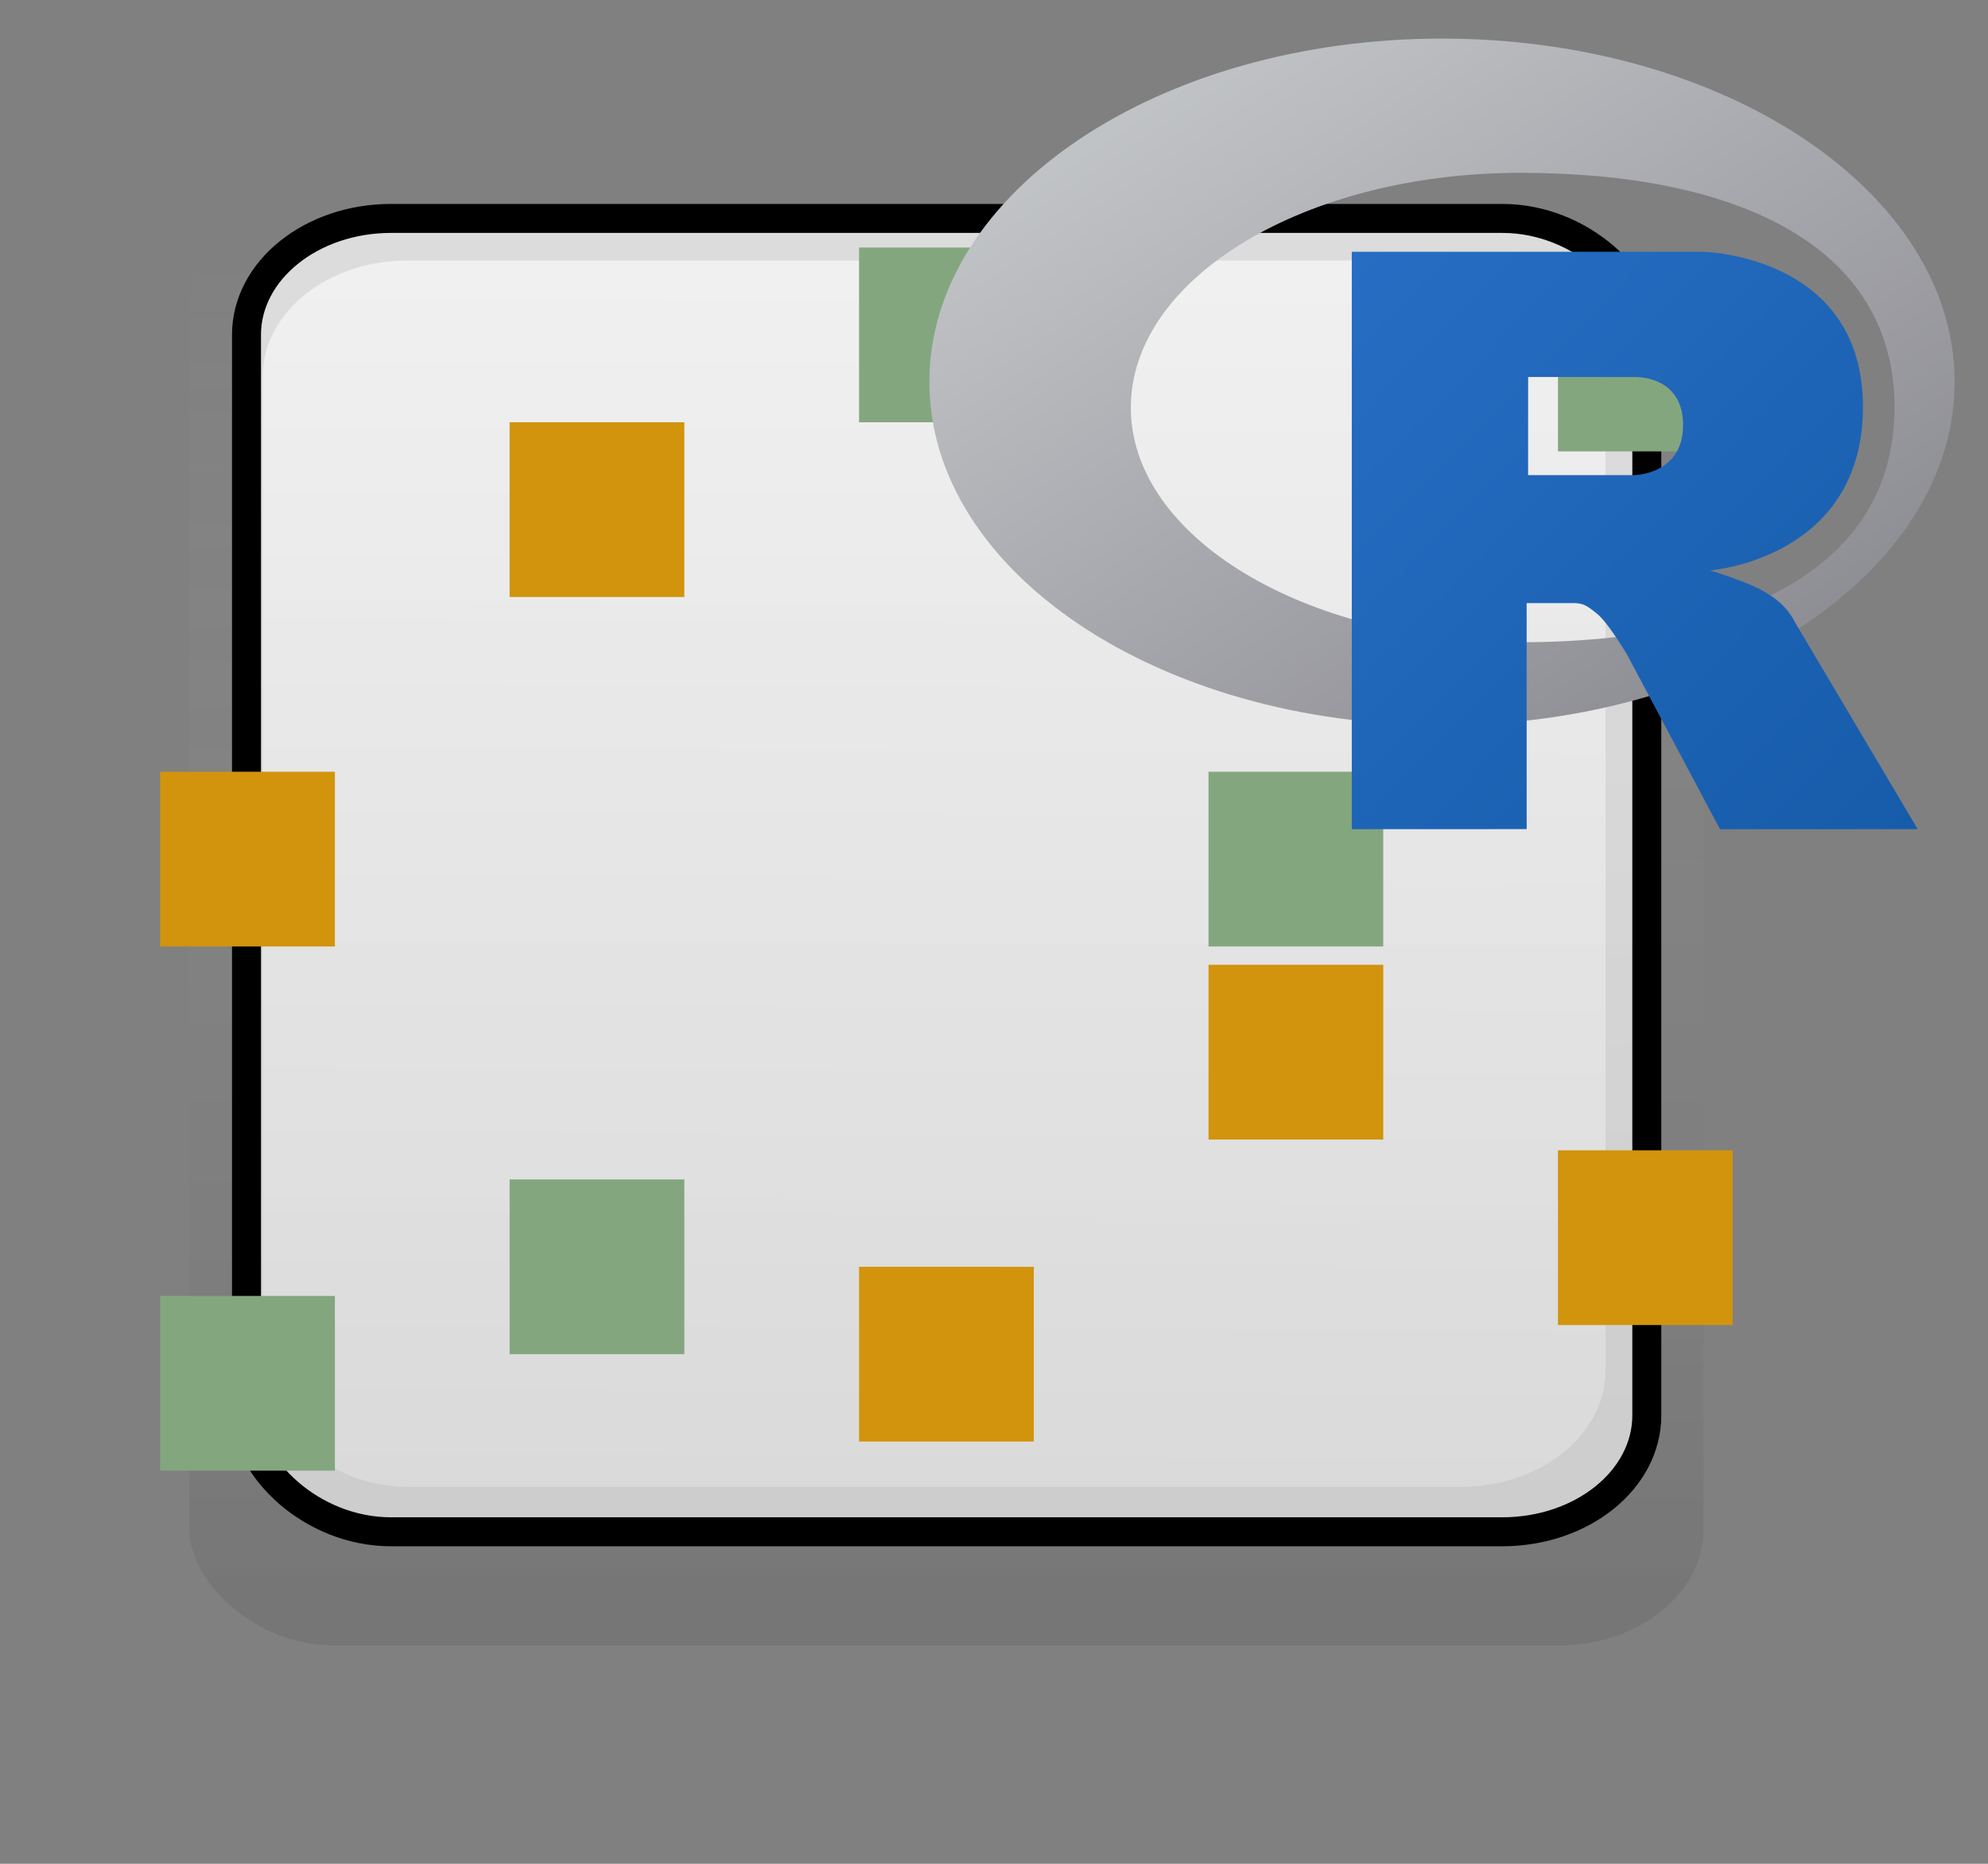 <?xml version="1.0" encoding="UTF-8" standalone="no"?>
<!-- Created with Inkscape (http://www.inkscape.org/) -->

<svg
   id="svg1"
   sodipodi:version="0.32"
   inkscape:version="1.2.1 (9c6d41e410, 2022-07-14, custom)"
   width="64mm"
   height="60mm"
   sodipodi:docname="chart_scatter_R_gg_1_1.svg"
   version="1.1"
   xmlns:inkscape="http://www.inkscape.org/namespaces/inkscape"
   xmlns:sodipodi="http://sodipodi.sourceforge.net/DTD/sodipodi-0.dtd"
   xmlns:xlink="http://www.w3.org/1999/xlink"
   xmlns="http://www.w3.org/2000/svg"
   xmlns:svg="http://www.w3.org/2000/svg"
   xmlns:rdf="http://www.w3.org/1999/02/22-rdf-syntax-ns#"
   xmlns:cc="http://creativecommons.org/ns#"
   xmlns:dc="http://purl.org/dc/elements/1.1/">
  <rect width="100%" height="100%" fill="#808080" stroke="none"/>
  <defs
     id="defs3">
    <linearGradient
       id="linearGradient4044">
      <stop
         style="stop-color:#ffffff;stop-opacity:0;"
         offset="0"
         id="stop4045" />
      <stop
         style="stop-color:#363636;stop-opacity:0.188;"
         offset="1"
         id="stop4046" />
    </linearGradient>
    <linearGradient
       id="linearGradient3418">
      <stop
         style="stop-color:#f7f7f7;stop-opacity:1;"
         offset="0"
         id="stop3419" />
      <stop
         style="stop-color:#dedede;stop-opacity:1;"
         offset="1"
         id="stop3420" />
    </linearGradient>
    <linearGradient
       id="linearGradient2791">
      <stop
         style="stop-color:#fbfbfb;stop-opacity:1;"
         offset="0"
         id="stop2792" />
      <stop
         style="stop-color:#e9e9e9;stop-opacity:1;"
         offset="1"
         id="stop2793" />
    </linearGradient>
    <linearGradient
       inkscape:collect="always"
       xlink:href="#linearGradient2791"
       id="linearGradient2794"
       x1="0.497"
       y1="0.058"
       x2="0.491"
       y2="0.961" />
    <linearGradient
       inkscape:collect="always"
       xlink:href="#linearGradient3418"
       id="linearGradient3417"
       x1="0.538"
       y1="0.013"
       x2="0.533"
       y2="0.981" />
    <linearGradient
       inkscape:collect="always"
       xlink:href="#linearGradient4044"
       id="linearGradient4043"
       x1="0.497"
       y1="0.013"
       x2="0.497"
       y2="0.994" />
    <linearGradient
       id="gradientFill-1"
       x1="0.741"
       x2="590.863"
       y1="3.666"
       y2="593.787"
       gradientUnits="userSpaceOnUse"
       spreadMethod="pad"
       gradientTransform="scale(1.222,0.818)">
      <stop
         offset="0"
         stop-color="rgb(203,206,208)"
         stop-opacity="1"
         id="stop502" />
      <stop
         offset="1"
         stop-color="rgb(132,131,139)"
         stop-opacity="1"
         id="stop504" />
    </linearGradient>
    <linearGradient
       id="gradientFill-2"
       x1="301.026"
       x2="703.067"
       y1="151.401"
       y2="553.442"
       gradientUnits="userSpaceOnUse"
       spreadMethod="pad"
       gradientTransform="scale(0.99,1.01)">
      <stop
         offset="0"
         stop-color="rgb(39,109,195)"
         stop-opacity="1"
         id="stop507" />
      <stop
         offset="1"
         stop-color="rgb(22,92,170)"
         stop-opacity="1"
         id="stop509" />
    </linearGradient>
  </defs>
  <sodipodi:namedview
     id="base"
     pagecolor="#ffffff"
     bordercolor="#666666"
     borderopacity="1.0"
     inkscape:pageopacity="0.0000000"
     inkscape:pageshadow="2"
     inkscape:zoom="1.1148329"
     inkscape:cx="-56.510711"
     inkscape:cy="-7.1759633"
     inkscape:window-width="1270"
     inkscape:window-height="971"
     showborder="true"
     showgrid="true"
     inkscape:grid-points="true"
     inkscape:grid-bbox="true"
     gridtolerance="1px"
     inkscape:guide-bbox="true"
     inkscape:guide-points="true"
     guidetolerance="1mm"
     inkscape:window-x="0"
     inkscape:window-y="0"
     showguides="true"
     inkscape:showpageshadow="2"
     inkscape:pagecheckerboard="0"
     inkscape:deskcolor="#d1d1d1"
     inkscape:document-units="mm"
     inkscape:window-maximized="0"
     inkscape:current-layer="svg1">
    <sodipodi:guide
       orientation="vertical"
       position="27.301,-31.244"
       id="guide5924"
       inkscape:locked="false" />
    <sodipodi:guide
       orientation="vertical"
       position="66.083,-31.244"
       id="guide5925"
       inkscape:locked="false" />
    <sodipodi:guide
       orientation="vertical"
       position="104.865,-31.244"
       id="guide5926"
       inkscape:locked="false" />
    <sodipodi:guide
       orientation="vertical"
       position="143.647,-31.244"
       id="guide5927"
       inkscape:locked="false" />
    <inkscape:grid
       id="GridFromPre046Settings"
       type="xygrid"
       originx="1.89"
       originy="1.89"
       spacingx="3.78"
       spacingy="3.78"
       color="#3f3fff"
       empcolor="#3f3fff"
       opacity="0.15"
       empopacity="0.38"
       empspacing="5" />
  </sodipodi:namedview>
  <rect
     style="fill:url(#linearGradient4043);fill-opacity:0.749;fill-rule:evenodd;stroke:none;stroke-width:3pt;stroke-linecap:butt;stroke-linejoin:miter;stroke-opacity:1;"
     id="rect4047"
     width="184.252"
     height="177.157"
     x="23.031"
     y="23.04"
     rx="17.595"
     ry="14.164" />
  <rect
     style="fill:url(#linearGradient4043);fill-opacity:0.749;fill-rule:evenodd;stroke:none;stroke-width:3pt;stroke-linecap:butt;stroke-linejoin:miter;stroke-opacity:1;"
     id="rect3421"
     width="177.165"
     height="173.622"
     x="26.575"
     y="23.031"
     rx="17.595"
     ry="14.164" />
  <rect
     style="fill:url(#linearGradient2794);fill-opacity:0.749;fill-rule:evenodd;stroke:none;stroke-width:3.526;stroke-linecap:butt;stroke-linejoin:miter;stroke-miterlimit:4;stroke-opacity:1;"
     id="rect2169"
     width="170.382"
     height="159.8"
     x="30.118"
     y="26.554"
     rx="17.595"
     ry="14.164" />
  <rect
     style="fill:url(#linearGradient3417);fill-opacity:0.749;fill-rule:evenodd;stroke:none;stroke-width:3pt;stroke-linecap:butt;stroke-linejoin:miter;stroke-opacity:1;"
     id="rect3416"
     width="163.397"
     height="149.2"
     x="31.955"
     y="31.699"
     rx="17.595"
     ry="14.164" />
  <rect
     style="fill:none;fill-opacity:0.749;fill-rule:evenodd;stroke:#000000;stroke-width:3.526;stroke-linecap:butt;stroke-linejoin:miter;stroke-miterlimit:4;stroke-opacity:1;"
     id="rect5928"
     width="170.382"
     height="159.8"
     x="29.993"
     y="26.575"
     rx="17.595"
     ry="14.164" />
  <rect
     style="fill:#83a67f;fill-opacity:1;fill-rule:evenodd;stroke:none;stroke-width:3pt;stroke-linecap:butt;stroke-linejoin:miter;stroke-opacity:1;"
     id="rect6060"
     width="21.26"
     height="21.26"
     x="62.008"
     y="143.504"
     rx="0" />
  <rect
     style="fill:#83a67f;fill-opacity:1;fill-rule:evenodd;stroke:none;stroke-width:3pt;stroke-linecap:butt;stroke-linejoin:miter;stroke-opacity:1;"
     id="rect6146"
     width="21.26"
     height="21.26"
     x="104.528"
     y="30.118"
     rx="0" />
  <rect
     style="fill:#83a67f;fill-opacity:1;fill-rule:evenodd;stroke:none;stroke-width:3pt;stroke-linecap:butt;stroke-linejoin:miter;stroke-opacity:1;"
     id="rect6147"
     width="21.26"
     height="21.26"
     x="147.047"
     y="93.898"
     rx="0" />
  <rect
     style="fill:#83a67f;fill-opacity:1;fill-rule:evenodd;stroke:none;stroke-width:3pt;stroke-linecap:butt;stroke-linejoin:miter;stroke-opacity:1;"
     id="rect6148"
     width="21.26"
     height="21.26"
     x="189.567"
     y="33.661"
     rx="0" />
  <rect
     style="fill:#83a67f;fill-opacity:1;fill-rule:evenodd;stroke:none;stroke-width:3pt;stroke-linecap:butt;stroke-linejoin:miter;stroke-opacity:1;"
     id="rect6149"
     width="21.26"
     height="21.26"
     x="19.488"
     y="157.677"
     rx="0" />
  <rect
     style="fill:#d1940c;fill-opacity:1;fill-rule:evenodd;stroke:none;stroke-width:3pt;stroke-linecap:butt;stroke-linejoin:miter;stroke-opacity:1;"
     id="rect6150"
     width="21.26"
     height="21.26"
     x="19.488"
     y="93.898"
     rx="0" />
  <rect
     style="fill:#d1940c;fill-opacity:1;fill-rule:evenodd;stroke:none;stroke-width:3pt;stroke-linecap:butt;stroke-linejoin:miter;stroke-opacity:1;"
     id="rect6151"
     width="21.26"
     height="21.26"
     x="62.008"
     y="51.378"
     rx="0" />
  <rect
     style="fill:#d1940c;fill-opacity:1;fill-rule:evenodd;stroke:none;stroke-width:3pt;stroke-linecap:butt;stroke-linejoin:miter;stroke-opacity:1;"
     id="rect6152"
     width="21.26"
     height="21.26"
     x="104.528"
     y="154.134"
     rx="0" />
  <rect
     style="fill:#d1940c;fill-opacity:1;fill-rule:evenodd;stroke:none;stroke-width:3pt;stroke-linecap:butt;stroke-linejoin:miter;stroke-opacity:1;"
     id="rect6153"
     width="21.26"
     height="21.26"
     x="147.047"
     y="117.389"
     rx="0" />
  <rect
     style="fill:#d1940c;fill-opacity:1;fill-rule:evenodd;stroke:none;stroke-width:3pt;stroke-linecap:butt;stroke-linejoin:miter;stroke-opacity:1;"
     id="rect6154"
     width="21.26"
     height="21.26"
     x="189.567"
     y="139.961"
     rx="0" />
  <g
     id="g530"
     transform="matrix(0.173,0,0,0.173,112.925,4.177)">
    <path
       d="M 361.453,485.937 C 162.329,485.937 0.906,377.828 0.906,244.469 0.906,111.109 162.329,3 361.453,3 560.578,3 722,111.109 722,244.469 722,377.828 560.578,485.937 361.453,485.937 Z M 416.641,97.406 c -151.352,0 -274.047,73.908 -274.047,165.078 0,91.17 122.695,165.078 274.047,165.078 151.351,0 263.046,-50.529 263.046,-165.078 0,-114.513 -111.695,-165.078 -263.046,-165.078 z"
       fill="url(#gradientFill-1)"
       fill-rule="evenodd"
       id="path514"
       style="fill:url(#gradientFill-1)" />
    <path
       d="m 550,377 c 0,0 21.822,6.585 34.5,13 4.399,2.226 12.01,6.668 17.5,12.5 5.378,5.712 8,11.5 8,11.5 L 696,559 557,559.062 492,437 c 0,0 -13.31,-22.869 -21.5,-29.5 -6.832,-5.531 -9.745,-7.5 -16.5,-7.5 -4.702,0 -33.026,0 -33.026,0 L 421,558.974 298,559.026 V 152.938 h 247 c 0,0 112.5,2.029 112.5,109.062 0,107.033 -107.5,115 -107.5,115 z m -53.5,-135.976 -74.463,-0.048 -0.037,69.05 74.5,-0.024 c 0,0 34.5,-0.107 34.5,-35.125 0,-35.722 -34.5,-33.853 -34.5,-33.853 z"
       fill="url(#gradientFill-2)"
       fill-rule="evenodd"
       id="path516"
       style="fill:url(#gradientFill-2)" />
  </g>
</svg>
